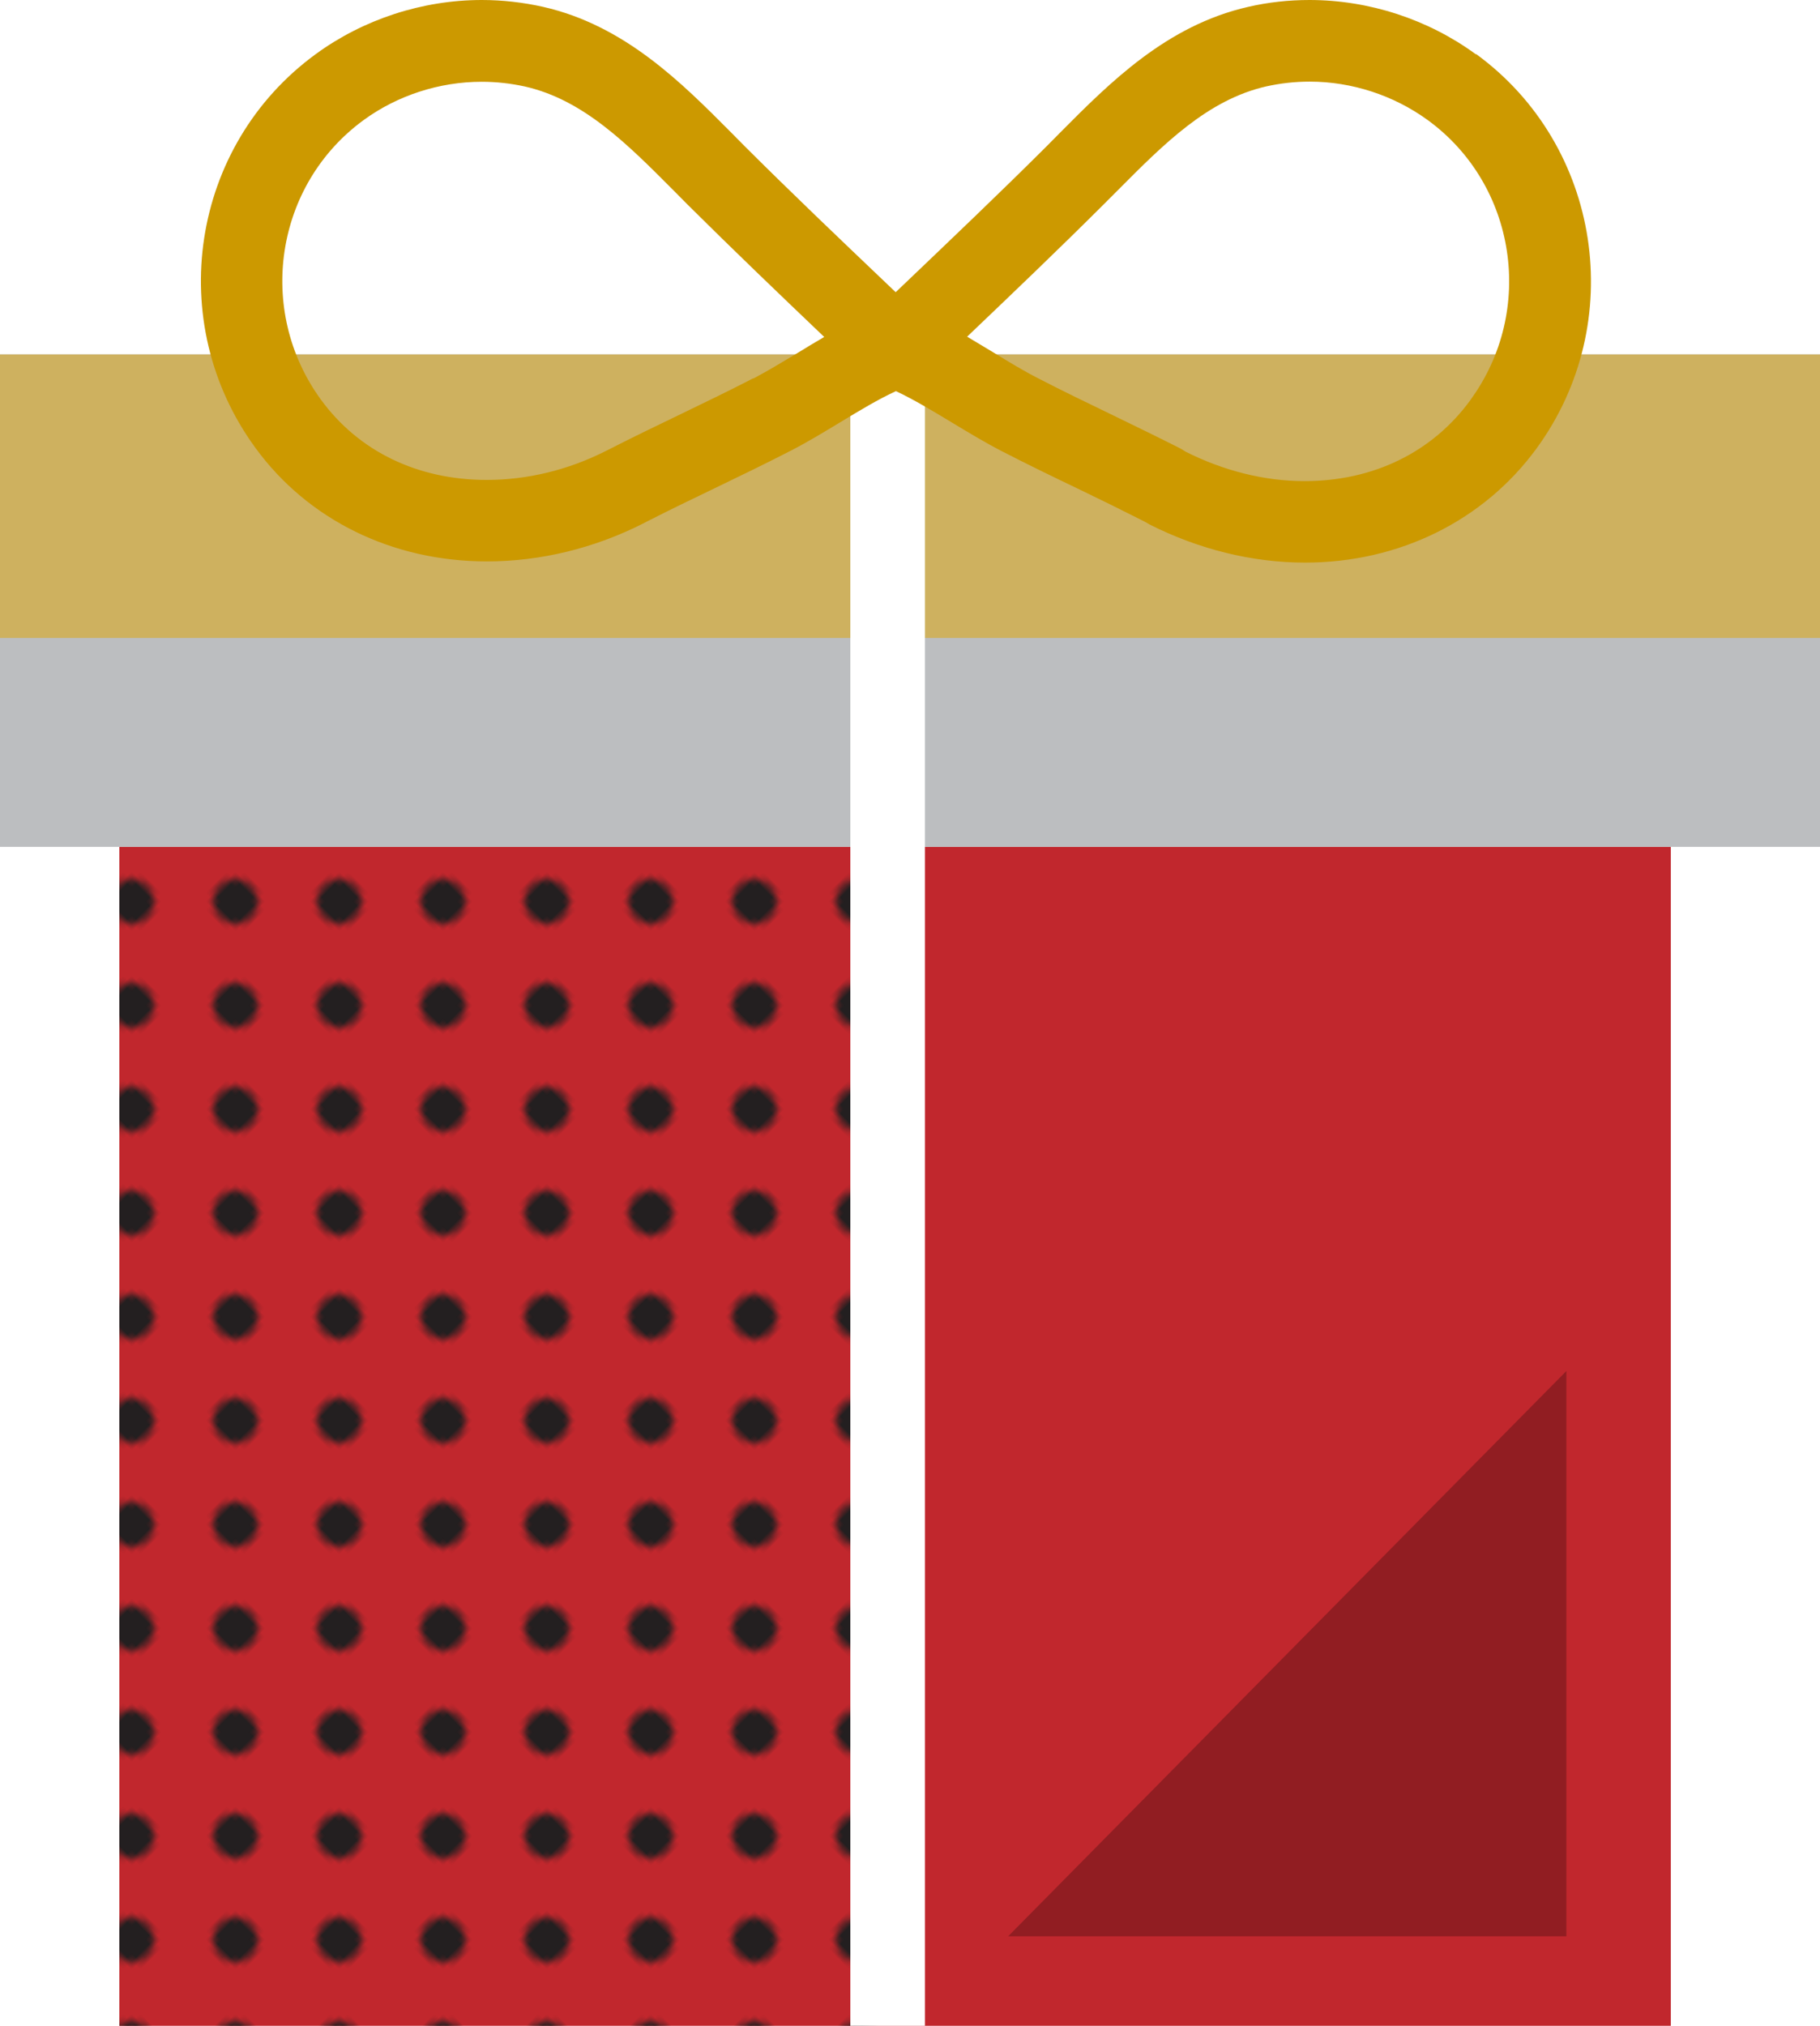 <?xml version="1.0" encoding="UTF-8"?>
<svg id="Layer_2" data-name="Layer 2" xmlns="http://www.w3.org/2000/svg" xmlns:xlink="http://www.w3.org/1999/xlink" viewBox="0 0 122 135.75">
  <defs>
    <style>
      .cls-1 {
        fill: #c1272d;
      }

      .cls-1, .cls-2, .cls-3, .cls-4, .cls-5, .cls-6, .cls-7, .cls-8, .cls-9 {
        stroke-width: 0px;
      }

      .cls-2 {
        fill: none;
      }

      .cls-3 {
        fill: #c90;
      }

      .cls-4 {
        fill: #fff;
      }

      .cls-5 {
        fill: #231f20;
      }

      .cls-6 {
        fill: url(#_6_dpi_30_);
      }

      .cls-7 {
        fill: #bcbec0;
      }

      .cls-8 {
        fill: #911d22;
      }

      .cls-9 {
        fill: #ceb15f;
      }
    </style>
    <pattern id="_6_dpi_30_" data-name="6 dpi 30%" x="0" y="0" width="48" height="48" patternTransform="translate(-4910.4 -2785.38) rotate(-135) scale(.41 -.41)" patternUnits="userSpaceOnUse" viewBox="0 0 48 48">
      <g>
        <rect class="cls-2" y="0" width="48" height="48"/>
        <g>
          <circle class="cls-5" cx="24" cy="48" r="3.6"/>
          <circle class="cls-5" cx="48" cy="48" r="3.6"/>
          <circle class="cls-5" cx="24" cy="24" r="3.6"/>
          <circle class="cls-5" cx="48" cy="24" r="3.6"/>
          <circle class="cls-5" cx="36" cy="36" r="3.6"/>
          <circle class="cls-5" cx="12" cy="36" r="3.6"/>
          <circle class="cls-5" cx="36" cy="12" r="3.6"/>
          <circle class="cls-5" cx="12" cy="12" r="3.6"/>
        </g>
        <g>
          <circle class="cls-5" cy="48" r="3.6"/>
          <circle class="cls-5" cy="24" r="3.6"/>
        </g>
        <g>
          <circle class="cls-5" cx="24" cy="0" r="3.6"/>
          <circle class="cls-5" cx="48" cy="0" r="3.6"/>
        </g>
        <circle class="cls-5" cy="0" r="3.6"/>
      </g>
    </pattern>
  </defs>
  <g id="Object">
    <g>
      <rect class="cls-1" x="8" y="56.75" width="104" height="79"/>
      <rect class="cls-6" x="8" y="56.75" width="51" height="79"/>
      <rect class="cls-7" y="23.75" width="122" height="33"/>
      <rect class="cls-9" y="23.75" width="122" height="19"/>
      <rect class="cls-4" x="57" y="23.75" width="5" height="112"/>
      <path class="cls-3" d="m98.92,3.63c-3.2-2.34-7.16-3.63-11.14-3.63-1.39,0-2.77.15-4.11.46-5.46,1.24-9.26,5.06-12.62,8.44-.31.31-.61.61-.91.92-3.12,3.11-6.35,6.18-9.47,9.16-.21.2-.42.4-.63.6-.21-.2-.42-.4-.63-.6-3.12-2.97-6.35-6.05-9.47-9.16-.3-.3-.61-.61-.91-.92-3.35-3.37-7.16-7.2-12.62-8.44-1.34-.3-2.73-.46-4.11-.46-3.98,0-7.94,1.29-11.14,3.63-8.38,6.12-10.2,17.95-4.04,26.38,3.53,4.84,9.19,7.61,15.52,7.61,3.56,0,7.17-.87,10.45-2.53l.31-.16c1.47-.75,3-1.49,4.48-2.2,1.68-.81,3.42-1.65,5.13-2.53,1.15-.59,2.26-1.27,3.34-1.92,1.29-.78,2.51-1.52,3.71-2.07,1.19.56,2.42,1.3,3.71,2.08,1.08.65,2.2,1.33,3.34,1.92,1.7.88,3.44,1.72,5.13,2.53,1.48.71,3,1.46,4.48,2.21l.33.19c3.26,1.65,6.86,2.56,10.43,2.56h0c6.33,0,11.99-2.82,15.52-7.65,6.15-8.42,4.34-20.3-4.04-26.42Zm-48.43,21.72c-1.64.85-3.35,1.67-5,2.47-1.5.72-3.05,1.47-4.58,2.25l-.32.16c-2.49,1.26-5.24,1.93-7.96,1.93-4.63,0-8.58-1.91-11.11-5.37-4.37-5.99-3.09-14.4,2.85-18.74,2.27-1.66,5.09-2.57,7.92-2.57.98,0,1.96.11,2.91.32,3.91.89,6.84,3.84,9.95,6.96.31.31.62.63.93.94,3.04,3.02,6.15,6,9.17,8.88-.59.34-1.18.7-1.75,1.05-1.05.63-2.04,1.23-3.01,1.74Zm48.06,1.48c-2.53,3.46-6.47,5.41-11.11,5.41h0c-2.71,0-5.46-.71-7.98-1.98l-.3-.19c-1.52-.77-3.07-1.52-4.57-2.25-1.65-.8-3.36-1.62-5-2.47-.98-.5-1.97-1.1-3.01-1.74-.58-.35-1.16-.7-1.75-1.05,3.02-2.88,6.13-5.85,9.17-8.88.31-.31.62-.62.93-.93,3.1-3.12,6.04-6.07,9.95-6.96.95-.21,1.92-.32,2.91-.32,2.83,0,5.64.92,7.92,2.58,5.95,4.34,7.23,12.77,2.85,18.76Z"/>
      <polygon class="cls-8" points="105 129.75 67.58 129.75 105 91.87 105 129.75"/>
    </g>
  </g>
</svg>
